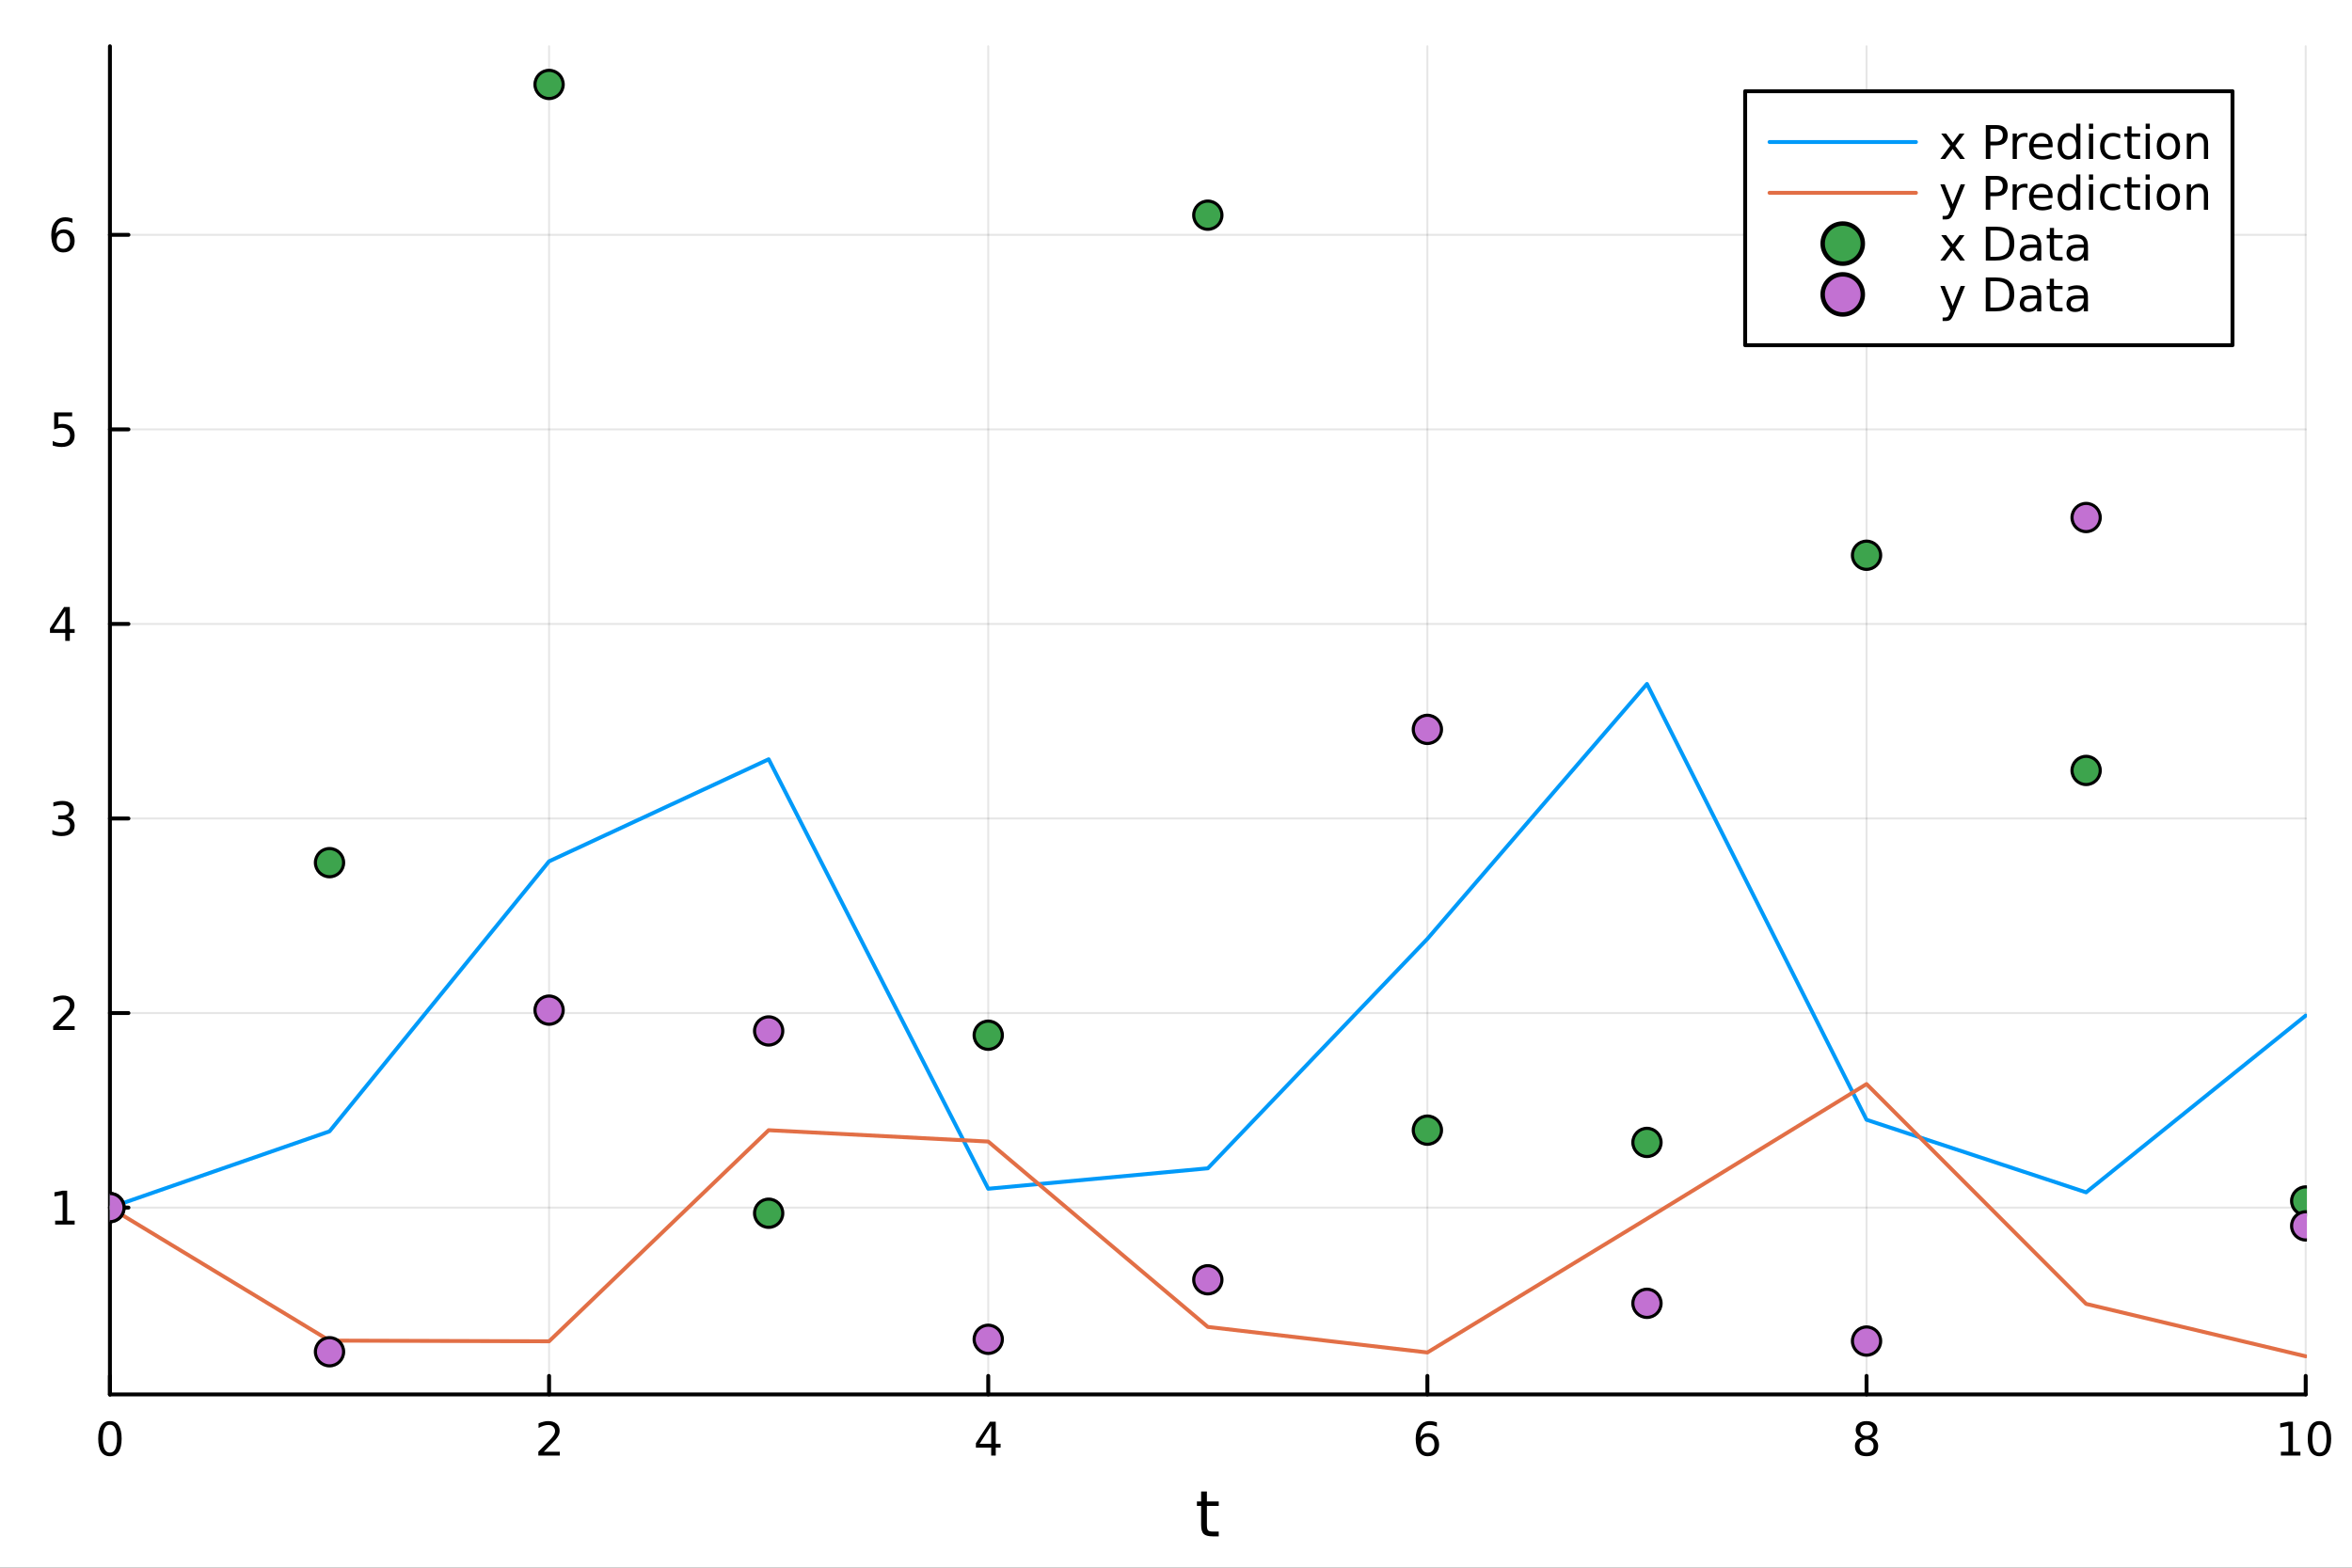 <?xml version="1.0" encoding="utf-8"?>
<svg xmlns="http://www.w3.org/2000/svg" xmlns:xlink="http://www.w3.org/1999/xlink" width="600" height="400" viewBox="0 0 2400 1600">
<rect x="0" y="0" width="2400" height="1600" fill="#333333" stroke="none"/>
<defs>
  <clipPath id="clip860">
    <rect x="0" y="0" width="2400" height="1600"/>
  </clipPath>
</defs>
<path clip-path="url(#clip860)" d="M0 1600 L2400 1600 L2400 0 L0 0  Z" fill="#ffffff" fill-rule="evenodd" fill-opacity="1"/>
<defs>
  <clipPath id="clip861">
    <rect x="480" y="0" width="1681" height="1600"/>
  </clipPath>
</defs>
<path clip-path="url(#clip860)" d="M112.177 1423.18 L2352.76 1423.18 L2352.76 47.244 L112.177 47.244  Z" fill="#ffffff" fill-rule="evenodd" fill-opacity="1"/>
<defs>
  <clipPath id="clip862">
    <rect x="112" y="47" width="2242" height="1377"/>
  </clipPath>
</defs>
<polyline clip-path="url(#clip862)" style="stroke:#000000; stroke-linecap:round; stroke-linejoin:round; stroke-width:2; stroke-opacity:0.1; fill:none" points="112.177,1423.18 112.177,47.244 "/>
<polyline clip-path="url(#clip862)" style="stroke:#000000; stroke-linecap:round; stroke-linejoin:round; stroke-width:2; stroke-opacity:0.1; fill:none" points="560.293,1423.18 560.293,47.244 "/>
<polyline clip-path="url(#clip862)" style="stroke:#000000; stroke-linecap:round; stroke-linejoin:round; stroke-width:2; stroke-opacity:0.1; fill:none" points="1008.41,1423.18 1008.41,47.244 "/>
<polyline clip-path="url(#clip862)" style="stroke:#000000; stroke-linecap:round; stroke-linejoin:round; stroke-width:2; stroke-opacity:0.1; fill:none" points="1456.52,1423.18 1456.52,47.244 "/>
<polyline clip-path="url(#clip862)" style="stroke:#000000; stroke-linecap:round; stroke-linejoin:round; stroke-width:2; stroke-opacity:0.1; fill:none" points="1904.64,1423.18 1904.64,47.244 "/>
<polyline clip-path="url(#clip862)" style="stroke:#000000; stroke-linecap:round; stroke-linejoin:round; stroke-width:2; stroke-opacity:0.1; fill:none" points="2352.76,1423.18 2352.76,47.244 "/>
<polyline clip-path="url(#clip860)" style="stroke:#000000; stroke-linecap:round; stroke-linejoin:round; stroke-width:4; stroke-opacity:1; fill:none" points="112.177,1423.18 2352.76,1423.18 "/>
<polyline clip-path="url(#clip860)" style="stroke:#000000; stroke-linecap:round; stroke-linejoin:round; stroke-width:4; stroke-opacity:1; fill:none" points="112.177,1423.18 112.177,1404.28 "/>
<polyline clip-path="url(#clip860)" style="stroke:#000000; stroke-linecap:round; stroke-linejoin:round; stroke-width:4; stroke-opacity:1; fill:none" points="560.293,1423.18 560.293,1404.28 "/>
<polyline clip-path="url(#clip860)" style="stroke:#000000; stroke-linecap:round; stroke-linejoin:round; stroke-width:4; stroke-opacity:1; fill:none" points="1008.41,1423.18 1008.41,1404.28 "/>
<polyline clip-path="url(#clip860)" style="stroke:#000000; stroke-linecap:round; stroke-linejoin:round; stroke-width:4; stroke-opacity:1; fill:none" points="1456.52,1423.18 1456.52,1404.28 "/>
<polyline clip-path="url(#clip860)" style="stroke:#000000; stroke-linecap:round; stroke-linejoin:round; stroke-width:4; stroke-opacity:1; fill:none" points="1904.64,1423.18 1904.64,1404.28 "/>
<polyline clip-path="url(#clip860)" style="stroke:#000000; stroke-linecap:round; stroke-linejoin:round; stroke-width:4; stroke-opacity:1; fill:none" points="2352.76,1423.18 2352.76,1404.28 "/>
<path clip-path="url(#clip860)" d="M112.177 1454.1 Q108.566 1454.1 106.737 1457.66 Q104.932 1461.2 104.932 1468.33 Q104.932 1475.44 106.737 1479.01 Q108.566 1482.55 112.177 1482.55 Q115.811 1482.55 117.617 1479.01 Q119.446 1475.44 119.446 1468.33 Q119.446 1461.2 117.617 1457.66 Q115.811 1454.1 112.177 1454.1 M112.177 1450.39 Q117.987 1450.39 121.043 1455 Q124.122 1459.58 124.122 1468.33 Q124.122 1477.06 121.043 1481.67 Q117.987 1486.25 112.177 1486.25 Q106.367 1486.25 103.288 1481.67 Q100.233 1477.06 100.233 1468.33 Q100.233 1459.58 103.288 1455 Q106.367 1450.39 112.177 1450.39 Z" fill="#000000" fill-rule="nonzero" fill-opacity="1" /><path clip-path="url(#clip860)" d="M554.946 1481.64 L571.265 1481.64 L571.265 1485.58 L549.321 1485.58 L549.321 1481.64 Q551.983 1478.89 556.566 1474.26 Q561.173 1469.61 562.353 1468.27 Q564.598 1465.74 565.478 1464.01 Q566.381 1462.25 566.381 1460.56 Q566.381 1457.8 564.436 1456.07 Q562.515 1454.33 559.413 1454.33 Q557.214 1454.33 554.761 1455.09 Q552.33 1455.86 549.552 1457.41 L549.552 1452.69 Q552.376 1451.55 554.83 1450.97 Q557.284 1450.39 559.321 1450.39 Q564.691 1450.39 567.885 1453.08 Q571.08 1455.77 571.08 1460.26 Q571.08 1462.39 570.27 1464.31 Q569.483 1466.2 567.376 1468.8 Q566.798 1469.47 563.696 1472.69 Q560.594 1475.88 554.946 1481.64 Z" fill="#000000" fill-rule="nonzero" fill-opacity="1" /><path clip-path="url(#clip860)" d="M1011.42 1455.09 L999.612 1473.54 L1011.42 1473.54 L1011.42 1455.09 M1010.19 1451.02 L1016.07 1451.02 L1016.07 1473.54 L1021 1473.54 L1021 1477.43 L1016.07 1477.43 L1016.07 1485.58 L1011.42 1485.58 L1011.42 1477.43 L995.816 1477.43 L995.816 1472.92 L1010.19 1451.02 Z" fill="#000000" fill-rule="nonzero" fill-opacity="1" /><path clip-path="url(#clip860)" d="M1456.93 1466.44 Q1453.78 1466.44 1451.93 1468.59 Q1450.1 1470.74 1450.1 1474.49 Q1450.1 1478.22 1451.93 1480.39 Q1453.78 1482.55 1456.93 1482.55 Q1460.08 1482.55 1461.91 1480.39 Q1463.76 1478.22 1463.76 1474.49 Q1463.76 1470.74 1461.91 1468.59 Q1460.08 1466.44 1456.93 1466.44 M1466.21 1451.78 L1466.21 1456.04 Q1464.45 1455.21 1462.65 1454.77 Q1460.86 1454.33 1459.11 1454.33 Q1454.48 1454.33 1452.02 1457.45 Q1449.59 1460.58 1449.24 1466.9 Q1450.61 1464.89 1452.67 1463.82 Q1454.73 1462.73 1457.21 1462.73 Q1462.42 1462.73 1465.42 1465.9 Q1468.46 1469.05 1468.46 1474.49 Q1468.46 1479.82 1465.31 1483.03 Q1462.16 1486.25 1456.93 1486.25 Q1450.93 1486.25 1447.76 1481.67 Q1444.59 1477.06 1444.59 1468.33 Q1444.59 1460.14 1448.48 1455.28 Q1452.37 1450.39 1458.92 1450.39 Q1460.68 1450.39 1462.46 1450.74 Q1464.27 1451.09 1466.21 1451.78 Z" fill="#000000" fill-rule="nonzero" fill-opacity="1" /><path clip-path="url(#clip860)" d="M1904.64 1469.17 Q1901.31 1469.17 1899.39 1470.95 Q1897.49 1472.73 1897.49 1475.86 Q1897.49 1478.98 1899.39 1480.77 Q1901.31 1482.55 1904.64 1482.55 Q1907.97 1482.55 1909.89 1480.77 Q1911.82 1478.96 1911.82 1475.86 Q1911.82 1472.73 1909.89 1470.95 Q1908 1469.17 1904.64 1469.17 M1899.96 1467.18 Q1896.96 1466.44 1895.27 1464.38 Q1893.6 1462.32 1893.6 1459.35 Q1893.6 1455.21 1896.54 1452.8 Q1899.5 1450.39 1904.64 1450.39 Q1909.8 1450.39 1912.74 1452.8 Q1915.68 1455.21 1915.68 1459.35 Q1915.68 1462.32 1913.99 1464.38 Q1912.33 1466.44 1909.34 1467.18 Q1912.72 1467.96 1914.59 1470.26 Q1916.49 1472.55 1916.49 1475.86 Q1916.49 1480.88 1913.41 1483.57 Q1910.36 1486.25 1904.64 1486.25 Q1898.92 1486.25 1895.84 1483.57 Q1892.79 1480.88 1892.79 1475.86 Q1892.79 1472.55 1894.69 1470.26 Q1896.58 1467.96 1899.96 1467.18 M1898.25 1459.79 Q1898.25 1462.48 1899.92 1463.98 Q1901.61 1465.49 1904.64 1465.49 Q1907.65 1465.49 1909.34 1463.98 Q1911.05 1462.48 1911.05 1459.79 Q1911.05 1457.11 1909.34 1455.6 Q1907.65 1454.1 1904.64 1454.1 Q1901.61 1454.1 1899.92 1455.6 Q1898.25 1457.11 1898.25 1459.79 Z" fill="#000000" fill-rule="nonzero" fill-opacity="1" /><path clip-path="url(#clip860)" d="M2327.44 1481.64 L2335.08 1481.64 L2335.08 1455.28 L2326.77 1456.95 L2326.77 1452.69 L2335.04 1451.02 L2339.71 1451.02 L2339.71 1481.64 L2347.35 1481.64 L2347.35 1485.58 L2327.44 1485.58 L2327.44 1481.64 Z" fill="#000000" fill-rule="nonzero" fill-opacity="1" /><path clip-path="url(#clip860)" d="M2366.8 1454.1 Q2363.18 1454.1 2361.36 1457.66 Q2359.55 1461.2 2359.55 1468.33 Q2359.55 1475.44 2361.36 1479.01 Q2363.18 1482.55 2366.8 1482.55 Q2370.43 1482.55 2372.23 1479.01 Q2374.06 1475.44 2374.06 1468.33 Q2374.06 1461.2 2372.23 1457.66 Q2370.43 1454.1 2366.8 1454.1 M2366.8 1450.39 Q2372.61 1450.39 2375.66 1455 Q2378.74 1459.58 2378.74 1468.33 Q2378.74 1477.06 2375.66 1481.67 Q2372.61 1486.25 2366.8 1486.25 Q2360.99 1486.25 2357.91 1481.67 Q2354.85 1477.06 2354.85 1468.33 Q2354.85 1459.58 2357.91 1455 Q2360.99 1450.39 2366.8 1450.39 Z" fill="#000000" fill-rule="nonzero" fill-opacity="1" /><path clip-path="url(#clip860)" d="M1231.53 1522.27 L1231.53 1532.4 L1243.59 1532.4 L1243.59 1536.95 L1231.53 1536.95 L1231.53 1556.3 Q1231.53 1560.66 1232.71 1561.9 Q1233.91 1563.14 1237.58 1563.14 L1243.59 1563.14 L1243.59 1568.04 L1237.58 1568.04 Q1230.8 1568.04 1228.22 1565.53 Q1225.64 1562.98 1225.64 1556.3 L1225.64 1536.95 L1221.34 1536.95 L1221.34 1532.4 L1225.64 1532.4 L1225.64 1522.27 L1231.53 1522.27 Z" fill="#000000" fill-rule="nonzero" fill-opacity="1" /><polyline clip-path="url(#clip862)" style="stroke:#000000; stroke-linecap:round; stroke-linejoin:round; stroke-width:2; stroke-opacity:0.1; fill:none" points="112.177,1232.49 2352.76,1232.49 "/>
<polyline clip-path="url(#clip862)" style="stroke:#000000; stroke-linecap:round; stroke-linejoin:round; stroke-width:2; stroke-opacity:0.1; fill:none" points="112.177,1033.92 2352.76,1033.92 "/>
<polyline clip-path="url(#clip862)" style="stroke:#000000; stroke-linecap:round; stroke-linejoin:round; stroke-width:2; stroke-opacity:0.1; fill:none" points="112.177,835.362 2352.76,835.362 "/>
<polyline clip-path="url(#clip862)" style="stroke:#000000; stroke-linecap:round; stroke-linejoin:round; stroke-width:2; stroke-opacity:0.1; fill:none" points="112.177,636.799 2352.76,636.799 "/>
<polyline clip-path="url(#clip862)" style="stroke:#000000; stroke-linecap:round; stroke-linejoin:round; stroke-width:2; stroke-opacity:0.1; fill:none" points="112.177,438.237 2352.76,438.237 "/>
<polyline clip-path="url(#clip862)" style="stroke:#000000; stroke-linecap:round; stroke-linejoin:round; stroke-width:2; stroke-opacity:0.1; fill:none" points="112.177,239.674 2352.76,239.674 "/>
<polyline clip-path="url(#clip860)" style="stroke:#000000; stroke-linecap:round; stroke-linejoin:round; stroke-width:4; stroke-opacity:1; fill:none" points="112.177,1423.18 112.177,47.244 "/>
<polyline clip-path="url(#clip860)" style="stroke:#000000; stroke-linecap:round; stroke-linejoin:round; stroke-width:4; stroke-opacity:1; fill:none" points="112.177,1232.49 131.075,1232.49 "/>
<polyline clip-path="url(#clip860)" style="stroke:#000000; stroke-linecap:round; stroke-linejoin:round; stroke-width:4; stroke-opacity:1; fill:none" points="112.177,1033.92 131.075,1033.92 "/>
<polyline clip-path="url(#clip860)" style="stroke:#000000; stroke-linecap:round; stroke-linejoin:round; stroke-width:4; stroke-opacity:1; fill:none" points="112.177,835.362 131.075,835.362 "/>
<polyline clip-path="url(#clip860)" style="stroke:#000000; stroke-linecap:round; stroke-linejoin:round; stroke-width:4; stroke-opacity:1; fill:none" points="112.177,636.799 131.075,636.799 "/>
<polyline clip-path="url(#clip860)" style="stroke:#000000; stroke-linecap:round; stroke-linejoin:round; stroke-width:4; stroke-opacity:1; fill:none" points="112.177,438.237 131.075,438.237 "/>
<polyline clip-path="url(#clip860)" style="stroke:#000000; stroke-linecap:round; stroke-linejoin:round; stroke-width:4; stroke-opacity:1; fill:none" points="112.177,239.674 131.075,239.674 "/>
<path clip-path="url(#clip860)" d="M56.27 1245.83 L63.909 1245.83 L63.909 1219.47 L55.599 1221.13 L55.599 1216.87 L63.862 1215.21 L68.538 1215.21 L68.538 1245.83 L76.177 1245.83 L76.177 1249.77 L56.27 1249.77 L56.27 1245.83 Z" fill="#000000" fill-rule="nonzero" fill-opacity="1" /><path clip-path="url(#clip860)" d="M59.858 1047.27 L76.177 1047.27 L76.177 1051.2 L54.233 1051.2 L54.233 1047.27 Q56.895 1044.51 61.478 1039.88 Q66.085 1035.23 67.265 1033.89 Q69.51 1031.37 70.39 1029.63 Q71.293 1027.87 71.293 1026.18 Q71.293 1023.43 69.349 1021.69 Q67.427 1019.95 64.325 1019.95 Q62.126 1019.95 59.673 1020.72 Q57.242 1021.48 54.464 1023.03 L54.464 1018.31 Q57.288 1017.18 59.742 1016.6 Q62.196 1016.02 64.233 1016.02 Q69.603 1016.02 72.798 1018.7 Q75.992 1021.39 75.992 1025.88 Q75.992 1028.01 75.182 1029.93 Q74.395 1031.83 72.288 1034.42 Q71.71 1035.09 68.608 1038.31 Q65.506 1041.51 59.858 1047.27 Z" fill="#000000" fill-rule="nonzero" fill-opacity="1" /><path clip-path="url(#clip860)" d="M69.048 834.008 Q72.404 834.725 74.279 836.994 Q76.177 839.262 76.177 842.595 Q76.177 847.711 72.659 850.512 Q69.14 853.313 62.659 853.313 Q60.483 853.313 58.168 852.873 Q55.876 852.457 53.423 851.6 L53.423 847.086 Q55.367 848.22 57.682 848.799 Q59.997 849.378 62.52 849.378 Q66.918 849.378 69.21 847.642 Q71.524 845.906 71.524 842.595 Q71.524 839.54 69.372 837.827 Q67.242 836.091 63.423 836.091 L59.395 836.091 L59.395 832.248 L63.608 832.248 Q67.057 832.248 68.885 830.883 Q70.714 829.494 70.714 826.901 Q70.714 824.239 68.816 822.827 Q66.941 821.392 63.423 821.392 Q61.501 821.392 59.302 821.809 Q57.103 822.225 54.464 823.105 L54.464 818.938 Q57.126 818.197 59.441 817.827 Q61.779 817.457 63.839 817.457 Q69.163 817.457 72.265 819.887 Q75.367 822.295 75.367 826.415 Q75.367 829.285 73.724 831.276 Q72.08 833.244 69.048 834.008 Z" fill="#000000" fill-rule="nonzero" fill-opacity="1" /><path clip-path="url(#clip860)" d="M66.594 623.593 L54.788 642.042 L66.594 642.042 L66.594 623.593 M65.367 619.519 L71.247 619.519 L71.247 642.042 L76.177 642.042 L76.177 645.931 L71.247 645.931 L71.247 654.079 L66.594 654.079 L66.594 645.931 L50.992 645.931 L50.992 641.417 L65.367 619.519 Z" fill="#000000" fill-rule="nonzero" fill-opacity="1" /><path clip-path="url(#clip860)" d="M55.275 420.957 L73.631 420.957 L73.631 424.892 L59.557 424.892 L59.557 433.364 Q60.575 433.017 61.594 432.855 Q62.612 432.67 63.631 432.67 Q69.418 432.67 72.798 435.841 Q76.177 439.012 76.177 444.429 Q76.177 450.008 72.705 453.109 Q69.233 456.188 62.913 456.188 Q60.737 456.188 58.469 455.818 Q56.224 455.447 53.816 454.707 L53.816 450.008 Q55.9 451.142 58.122 451.697 Q60.344 452.253 62.821 452.253 Q66.825 452.253 69.163 450.147 Q71.501 448.04 71.501 444.429 Q71.501 440.818 69.163 438.711 Q66.825 436.605 62.821 436.605 Q60.946 436.605 59.071 437.022 Q57.219 437.438 55.275 438.318 L55.275 420.957 Z" fill="#000000" fill-rule="nonzero" fill-opacity="1" /><path clip-path="url(#clip860)" d="M64.65 237.811 Q61.501 237.811 59.65 239.964 Q57.821 242.117 57.821 245.867 Q57.821 249.593 59.65 251.769 Q61.501 253.922 64.65 253.922 Q67.798 253.922 69.626 251.769 Q71.478 249.593 71.478 245.867 Q71.478 242.117 69.626 239.964 Q67.798 237.811 64.65 237.811 M73.932 223.158 L73.932 227.418 Q72.173 226.584 70.367 226.144 Q68.585 225.705 66.825 225.705 Q62.196 225.705 59.742 228.83 Q57.312 231.955 56.964 238.274 Q58.33 236.26 60.39 235.195 Q62.45 234.107 64.927 234.107 Q70.135 234.107 73.145 237.279 Q76.177 240.427 76.177 245.867 Q76.177 251.191 73.029 254.408 Q69.881 257.626 64.65 257.626 Q58.654 257.626 55.483 253.042 Q52.312 248.436 52.312 239.709 Q52.312 231.515 56.2 226.654 Q60.089 221.769 66.64 221.769 Q68.399 221.769 70.182 222.117 Q71.987 222.464 73.932 223.158 Z" fill="#000000" fill-rule="nonzero" fill-opacity="1" /><polyline clip-path="url(#clip862)" style="stroke:#009af9; stroke-linecap:round; stroke-linejoin:round; stroke-width:4; stroke-opacity:1; fill:none" points="112.177,1232.49 336.235,1154.67 560.293,879.055 784.351,774.926 1008.41,1213.25 1232.47,1192.4 1456.52,958.211 1680.58,698.053 1904.64,1142.85 2128.7,1216.92 2352.76,1036.51 "/>
<polyline clip-path="url(#clip862)" style="stroke:#e26f46; stroke-linecap:round; stroke-linejoin:round; stroke-width:4; stroke-opacity:1; fill:none" points="112.177,1232.49 336.235,1368.24 560.293,1368.94 784.351,1153.49 1008.41,1165.08 1232.47,1354.27 1456.52,1380.35 1680.58,1243.86 1904.64,1106.41 2128.7,1330.79 2352.76,1384.24 "/>
<circle clip-path="url(#clip862)" cx="112.177" cy="1232.49" r="14.4" fill="#3da44d" fill-rule="evenodd" fill-opacity="1" stroke="#000000" stroke-opacity="1" stroke-width="3.2"/>
<circle clip-path="url(#clip862)" cx="336.235" cy="880.435" r="14.4" fill="#3da44d" fill-rule="evenodd" fill-opacity="1" stroke="#000000" stroke-opacity="1" stroke-width="3.2"/>
<circle clip-path="url(#clip862)" cx="560.293" cy="86.186" r="14.4" fill="#3da44d" fill-rule="evenodd" fill-opacity="1" stroke="#000000" stroke-opacity="1" stroke-width="3.2"/>
<circle clip-path="url(#clip862)" cx="784.351" cy="1238.24" r="14.4" fill="#3da44d" fill-rule="evenodd" fill-opacity="1" stroke="#000000" stroke-opacity="1" stroke-width="3.2"/>
<circle clip-path="url(#clip862)" cx="1008.41" cy="1056.56" r="14.4" fill="#3da44d" fill-rule="evenodd" fill-opacity="1" stroke="#000000" stroke-opacity="1" stroke-width="3.2"/>
<circle clip-path="url(#clip862)" cx="1232.47" cy="219.62" r="14.4" fill="#3da44d" fill-rule="evenodd" fill-opacity="1" stroke="#000000" stroke-opacity="1" stroke-width="3.2"/>
<circle clip-path="url(#clip862)" cx="1456.52" cy="1153.46" r="14.4" fill="#3da44d" fill-rule="evenodd" fill-opacity="1" stroke="#000000" stroke-opacity="1" stroke-width="3.2"/>
<circle clip-path="url(#clip862)" cx="1680.58" cy="1165.97" r="14.4" fill="#3da44d" fill-rule="evenodd" fill-opacity="1" stroke="#000000" stroke-opacity="1" stroke-width="3.2"/>
<circle clip-path="url(#clip862)" cx="1904.64" cy="566.707" r="14.4" fill="#3da44d" fill-rule="evenodd" fill-opacity="1" stroke="#000000" stroke-opacity="1" stroke-width="3.2"/>
<circle clip-path="url(#clip862)" cx="2128.7" cy="786.317" r="14.4" fill="#3da44d" fill-rule="evenodd" fill-opacity="1" stroke="#000000" stroke-opacity="1" stroke-width="3.2"/>
<circle clip-path="url(#clip862)" cx="2352.76" cy="1225.74" r="14.4" fill="#3da44d" fill-rule="evenodd" fill-opacity="1" stroke="#000000" stroke-opacity="1" stroke-width="3.2"/>
<circle clip-path="url(#clip862)" cx="112.177" cy="1232.49" r="14.4" fill="#c271d2" fill-rule="evenodd" fill-opacity="1" stroke="#000000" stroke-opacity="1" stroke-width="3.2"/>
<circle clip-path="url(#clip862)" cx="336.235" cy="1379.62" r="14.4" fill="#c271d2" fill-rule="evenodd" fill-opacity="1" stroke="#000000" stroke-opacity="1" stroke-width="3.2"/>
<circle clip-path="url(#clip862)" cx="560.293" cy="1030.95" r="14.4" fill="#c271d2" fill-rule="evenodd" fill-opacity="1" stroke="#000000" stroke-opacity="1" stroke-width="3.2"/>
<circle clip-path="url(#clip862)" cx="784.351" cy="1052.19" r="14.4" fill="#c271d2" fill-rule="evenodd" fill-opacity="1" stroke="#000000" stroke-opacity="1" stroke-width="3.2"/>
<circle clip-path="url(#clip862)" cx="1008.41" cy="1366.91" r="14.4" fill="#c271d2" fill-rule="evenodd" fill-opacity="1" stroke="#000000" stroke-opacity="1" stroke-width="3.2"/>
<circle clip-path="url(#clip862)" cx="1232.47" cy="1306.15" r="14.4" fill="#c271d2" fill-rule="evenodd" fill-opacity="1" stroke="#000000" stroke-opacity="1" stroke-width="3.2"/>
<circle clip-path="url(#clip862)" cx="1456.52" cy="744.42" r="14.4" fill="#c271d2" fill-rule="evenodd" fill-opacity="1" stroke="#000000" stroke-opacity="1" stroke-width="3.2"/>
<circle clip-path="url(#clip862)" cx="1680.58" cy="1330.18" r="14.4" fill="#c271d2" fill-rule="evenodd" fill-opacity="1" stroke="#000000" stroke-opacity="1" stroke-width="3.2"/>
<circle clip-path="url(#clip862)" cx="1904.64" cy="1368.7" r="14.4" fill="#c271d2" fill-rule="evenodd" fill-opacity="1" stroke="#000000" stroke-opacity="1" stroke-width="3.2"/>
<circle clip-path="url(#clip862)" cx="2128.7" cy="528.186" r="14.4" fill="#c271d2" fill-rule="evenodd" fill-opacity="1" stroke="#000000" stroke-opacity="1" stroke-width="3.2"/>
<circle clip-path="url(#clip862)" cx="2352.76" cy="1251.15" r="14.4" fill="#c271d2" fill-rule="evenodd" fill-opacity="1" stroke="#000000" stroke-opacity="1" stroke-width="3.2"/>
<path clip-path="url(#clip860)" d="M1780.77 352.309 L2278.07 352.309 L2278.07 93.109 L1780.77 93.109  Z" fill="#ffffff" fill-rule="evenodd" fill-opacity="1"/>
<polyline clip-path="url(#clip860)" style="stroke:#000000; stroke-linecap:round; stroke-linejoin:round; stroke-width:4; stroke-opacity:1; fill:none" points="1780.77,352.309 2278.07,352.309 2278.07,93.109 1780.77,93.109 1780.77,352.309 "/>
<polyline clip-path="url(#clip860)" style="stroke:#009af9; stroke-linecap:round; stroke-linejoin:round; stroke-width:4; stroke-opacity:1; fill:none" points="1805.67,144.949 1955.04,144.949 "/>
<path clip-path="url(#clip860)" d="M2004.59 136.303 L1995.21 148.919 L2005.07 162.229 L2000.05 162.229 L1992.5 152.043 L1984.96 162.229 L1979.94 162.229 L1990 148.664 L1980.79 136.303 L1985.81 136.303 L1992.69 145.539 L1999.56 136.303 L2004.59 136.303 Z" fill="#000000" fill-rule="nonzero" fill-opacity="1" /><path clip-path="url(#clip860)" d="M2031.02 131.511 L2031.02 144.497 L2036.9 144.497 Q2040.17 144.497 2041.95 142.807 Q2043.73 141.118 2043.73 137.993 Q2043.73 134.891 2041.95 133.201 Q2040.17 131.511 2036.9 131.511 L2031.02 131.511 M2026.35 127.669 L2036.9 127.669 Q2042.71 127.669 2045.68 130.307 Q2048.66 132.923 2048.66 137.993 Q2048.66 143.108 2045.68 145.724 Q2042.71 148.34 2036.9 148.34 L2031.02 148.34 L2031.02 162.229 L2026.35 162.229 L2026.35 127.669 Z" fill="#000000" fill-rule="nonzero" fill-opacity="1" /><path clip-path="url(#clip860)" d="M2068.94 140.284 Q2068.22 139.868 2067.37 139.682 Q2066.53 139.474 2065.51 139.474 Q2061.9 139.474 2059.96 141.835 Q2058.04 144.173 2058.04 148.571 L2058.04 162.229 L2053.75 162.229 L2053.75 136.303 L2058.04 136.303 L2058.04 140.331 Q2059.38 137.969 2061.53 136.835 Q2063.68 135.678 2066.76 135.678 Q2067.2 135.678 2067.74 135.747 Q2068.27 135.794 2068.92 135.909 L2068.94 140.284 Z" fill="#000000" fill-rule="nonzero" fill-opacity="1" /><path clip-path="url(#clip860)" d="M2094.54 148.201 L2094.54 150.284 L2074.96 150.284 Q2075.24 154.682 2077.6 156.997 Q2079.98 159.289 2084.22 159.289 Q2086.67 159.289 2088.96 158.687 Q2091.28 158.085 2093.55 156.881 L2093.55 160.909 Q2091.25 161.881 2088.85 162.391 Q2086.44 162.9 2083.96 162.9 Q2077.76 162.9 2074.12 159.289 Q2070.51 155.678 2070.51 149.52 Q2070.51 143.155 2073.94 139.428 Q2077.39 135.678 2083.22 135.678 Q2088.45 135.678 2091.49 139.057 Q2094.54 142.414 2094.54 148.201 M2090.28 146.951 Q2090.24 143.456 2088.31 141.372 Q2086.42 139.289 2083.27 139.289 Q2079.7 139.289 2077.55 141.303 Q2075.42 143.317 2075.1 146.974 L2090.28 146.951 Z" fill="#000000" fill-rule="nonzero" fill-opacity="1" /><path clip-path="url(#clip860)" d="M2118.59 140.238 L2118.59 126.21 L2122.85 126.21 L2122.85 162.229 L2118.59 162.229 L2118.59 158.34 Q2117.25 160.655 2115.19 161.789 Q2113.15 162.9 2110.28 162.9 Q2105.58 162.9 2102.62 159.15 Q2099.68 155.4 2099.68 149.289 Q2099.68 143.178 2102.62 139.428 Q2105.58 135.678 2110.28 135.678 Q2113.15 135.678 2115.19 136.812 Q2117.25 137.923 2118.59 140.238 M2104.08 149.289 Q2104.08 153.988 2106 156.673 Q2107.94 159.335 2111.32 159.335 Q2114.7 159.335 2116.65 156.673 Q2118.59 153.988 2118.59 149.289 Q2118.59 144.59 2116.65 141.928 Q2114.7 139.243 2111.32 139.243 Q2107.94 139.243 2106 141.928 Q2104.08 144.59 2104.08 149.289 Z" fill="#000000" fill-rule="nonzero" fill-opacity="1" /><path clip-path="url(#clip860)" d="M2131.62 136.303 L2135.88 136.303 L2135.88 162.229 L2131.62 162.229 L2131.62 136.303 M2131.62 126.21 L2135.88 126.21 L2135.88 131.604 L2131.62 131.604 L2131.62 126.21 Z" fill="#000000" fill-rule="nonzero" fill-opacity="1" /><path clip-path="url(#clip860)" d="M2163.45 137.298 L2163.45 141.28 Q2161.65 140.284 2159.82 139.798 Q2158.01 139.289 2156.16 139.289 Q2152.02 139.289 2149.73 141.928 Q2147.43 144.544 2147.43 149.289 Q2147.43 154.034 2149.73 156.673 Q2152.02 159.289 2156.16 159.289 Q2158.01 159.289 2159.82 158.803 Q2161.65 158.293 2163.45 157.298 L2163.45 161.233 Q2161.67 162.067 2159.75 162.483 Q2157.85 162.9 2155.7 162.9 Q2149.84 162.9 2146.39 159.219 Q2142.94 155.539 2142.94 149.289 Q2142.94 142.946 2146.42 139.312 Q2149.91 135.678 2155.98 135.678 Q2157.94 135.678 2159.82 136.095 Q2161.69 136.488 2163.45 137.298 Z" fill="#000000" fill-rule="nonzero" fill-opacity="1" /><path clip-path="url(#clip860)" d="M2175.07 128.942 L2175.07 136.303 L2183.85 136.303 L2183.85 139.613 L2175.07 139.613 L2175.07 153.687 Q2175.07 156.858 2175.93 157.761 Q2176.81 158.664 2179.47 158.664 L2183.85 158.664 L2183.85 162.229 L2179.47 162.229 Q2174.54 162.229 2172.67 160.4 Q2170.79 158.548 2170.79 153.687 L2170.79 139.613 L2167.67 139.613 L2167.67 136.303 L2170.79 136.303 L2170.79 128.942 L2175.07 128.942 Z" fill="#000000" fill-rule="nonzero" fill-opacity="1" /><path clip-path="url(#clip860)" d="M2189.45 136.303 L2193.71 136.303 L2193.71 162.229 L2189.45 162.229 L2189.45 136.303 M2189.45 126.21 L2193.71 126.21 L2193.71 131.604 L2189.45 131.604 L2189.45 126.21 Z" fill="#000000" fill-rule="nonzero" fill-opacity="1" /><path clip-path="url(#clip860)" d="M2212.67 139.289 Q2209.24 139.289 2207.25 141.974 Q2205.26 144.636 2205.26 149.289 Q2205.26 153.942 2207.23 156.627 Q2209.22 159.289 2212.67 159.289 Q2216.07 159.289 2218.06 156.604 Q2220.05 153.918 2220.05 149.289 Q2220.05 144.682 2218.06 141.997 Q2216.07 139.289 2212.67 139.289 M2212.67 135.678 Q2218.22 135.678 2221.39 139.289 Q2224.56 142.9 2224.56 149.289 Q2224.56 155.655 2221.39 159.289 Q2218.22 162.9 2212.67 162.9 Q2207.09 162.9 2203.92 159.289 Q2200.77 155.655 2200.77 149.289 Q2200.77 142.9 2203.92 139.289 Q2207.09 135.678 2212.67 135.678 Z" fill="#000000" fill-rule="nonzero" fill-opacity="1" /><path clip-path="url(#clip860)" d="M2253.17 146.581 L2253.17 162.229 L2248.92 162.229 L2248.92 146.719 Q2248.92 143.039 2247.48 141.21 Q2246.05 139.382 2243.17 139.382 Q2239.73 139.382 2237.73 141.581 Q2235.74 143.78 2235.74 147.576 L2235.74 162.229 L2231.46 162.229 L2231.46 136.303 L2235.74 136.303 L2235.74 140.331 Q2237.27 137.993 2239.33 136.835 Q2241.42 135.678 2244.12 135.678 Q2248.59 135.678 2250.88 138.456 Q2253.17 141.21 2253.17 146.581 Z" fill="#000000" fill-rule="nonzero" fill-opacity="1" /><polyline clip-path="url(#clip860)" style="stroke:#e26f46; stroke-linecap:round; stroke-linejoin:round; stroke-width:4; stroke-opacity:1; fill:none" points="1805.67,196.789 1955.04,196.789 "/>
<path clip-path="url(#clip860)" d="M1993.78 216.476 Q1991.97 221.106 1990.26 222.518 Q1988.55 223.93 1985.68 223.93 L1982.27 223.93 L1982.27 220.365 L1984.77 220.365 Q1986.53 220.365 1987.5 219.532 Q1988.48 218.698 1989.66 215.596 L1990.42 213.652 L1979.94 188.143 L1984.45 188.143 L1992.55 208.421 L2000.65 188.143 L2005.17 188.143 L1993.78 216.476 Z" fill="#000000" fill-rule="nonzero" fill-opacity="1" /><path clip-path="url(#clip860)" d="M2030.98 183.351 L2030.98 196.337 L2036.86 196.337 Q2040.12 196.337 2041.9 194.647 Q2043.69 192.958 2043.69 189.833 Q2043.69 186.731 2041.9 185.041 Q2040.12 183.351 2036.86 183.351 L2030.98 183.351 M2026.3 179.509 L2036.86 179.509 Q2042.67 179.509 2045.63 182.147 Q2048.62 184.763 2048.62 189.833 Q2048.62 194.948 2045.63 197.564 Q2042.67 200.18 2036.86 200.18 L2030.98 200.18 L2030.98 214.069 L2026.3 214.069 L2026.3 179.509 Z" fill="#000000" fill-rule="nonzero" fill-opacity="1" /><path clip-path="url(#clip860)" d="M2068.89 192.124 Q2068.18 191.708 2067.32 191.522 Q2066.49 191.314 2065.47 191.314 Q2061.86 191.314 2059.91 193.675 Q2057.99 196.013 2057.99 200.411 L2057.99 214.069 L2053.71 214.069 L2053.71 188.143 L2057.99 188.143 L2057.99 192.171 Q2059.33 189.809 2061.49 188.675 Q2063.64 187.518 2066.72 187.518 Q2067.16 187.518 2067.69 187.587 Q2068.22 187.634 2068.87 187.749 L2068.89 192.124 Z" fill="#000000" fill-rule="nonzero" fill-opacity="1" /><path clip-path="url(#clip860)" d="M2094.49 200.041 L2094.49 202.124 L2074.91 202.124 Q2075.19 206.522 2077.55 208.837 Q2079.93 211.129 2084.17 211.129 Q2086.62 211.129 2088.92 210.527 Q2091.23 209.925 2093.5 208.721 L2093.5 212.749 Q2091.21 213.721 2088.8 214.231 Q2086.39 214.74 2083.92 214.74 Q2077.71 214.74 2074.08 211.129 Q2070.47 207.518 2070.47 201.36 Q2070.47 194.995 2073.89 191.268 Q2077.34 187.518 2083.18 187.518 Q2088.41 187.518 2091.44 190.897 Q2094.49 194.254 2094.49 200.041 M2090.24 198.791 Q2090.19 195.296 2088.27 193.212 Q2086.37 191.129 2083.22 191.129 Q2079.66 191.129 2077.5 193.143 Q2075.37 195.157 2075.05 198.814 L2090.24 198.791 Z" fill="#000000" fill-rule="nonzero" fill-opacity="1" /><path clip-path="url(#clip860)" d="M2118.55 192.078 L2118.55 178.05 L2122.8 178.05 L2122.8 214.069 L2118.55 214.069 L2118.55 210.18 Q2117.2 212.495 2115.14 213.629 Q2113.11 214.74 2110.24 214.74 Q2105.54 214.74 2102.57 210.99 Q2099.63 207.24 2099.63 201.129 Q2099.63 195.018 2102.57 191.268 Q2105.54 187.518 2110.24 187.518 Q2113.11 187.518 2115.14 188.652 Q2117.2 189.763 2118.55 192.078 M2104.03 201.129 Q2104.03 205.828 2105.95 208.513 Q2107.9 211.175 2111.28 211.175 Q2114.66 211.175 2116.6 208.513 Q2118.55 205.828 2118.55 201.129 Q2118.55 196.43 2116.6 193.768 Q2114.66 191.083 2111.28 191.083 Q2107.9 191.083 2105.95 193.768 Q2104.03 196.43 2104.03 201.129 Z" fill="#000000" fill-rule="nonzero" fill-opacity="1" /><path clip-path="url(#clip860)" d="M2131.58 188.143 L2135.84 188.143 L2135.84 214.069 L2131.58 214.069 L2131.58 188.143 M2131.58 178.05 L2135.84 178.05 L2135.84 183.444 L2131.58 183.444 L2131.58 178.05 Z" fill="#000000" fill-rule="nonzero" fill-opacity="1" /><path clip-path="url(#clip860)" d="M2163.41 189.138 L2163.41 193.12 Q2161.6 192.124 2159.77 191.638 Q2157.97 191.129 2156.11 191.129 Q2151.97 191.129 2149.68 193.768 Q2147.39 196.384 2147.39 201.129 Q2147.39 205.874 2149.68 208.513 Q2151.97 211.129 2156.11 211.129 Q2157.97 211.129 2159.77 210.643 Q2161.6 210.133 2163.41 209.138 L2163.41 213.073 Q2161.62 213.907 2159.7 214.323 Q2157.8 214.74 2155.65 214.74 Q2149.8 214.74 2146.35 211.059 Q2142.9 207.379 2142.9 201.129 Q2142.9 194.786 2146.37 191.152 Q2149.86 187.518 2155.93 187.518 Q2157.9 187.518 2159.77 187.935 Q2161.65 188.328 2163.41 189.138 Z" fill="#000000" fill-rule="nonzero" fill-opacity="1" /><path clip-path="url(#clip860)" d="M2175.03 180.782 L2175.03 188.143 L2183.8 188.143 L2183.8 191.453 L2175.03 191.453 L2175.03 205.527 Q2175.03 208.698 2175.88 209.601 Q2176.76 210.504 2179.43 210.504 L2183.8 210.504 L2183.8 214.069 L2179.43 214.069 Q2174.49 214.069 2172.62 212.24 Q2170.74 210.388 2170.74 205.527 L2170.74 191.453 L2167.62 191.453 L2167.62 188.143 L2170.74 188.143 L2170.74 180.782 L2175.03 180.782 Z" fill="#000000" fill-rule="nonzero" fill-opacity="1" /><path clip-path="url(#clip860)" d="M2189.4 188.143 L2193.66 188.143 L2193.66 214.069 L2189.4 214.069 L2189.4 188.143 M2189.4 178.05 L2193.66 178.05 L2193.66 183.444 L2189.4 183.444 L2189.4 178.05 Z" fill="#000000" fill-rule="nonzero" fill-opacity="1" /><path clip-path="url(#clip860)" d="M2212.62 191.129 Q2209.19 191.129 2207.2 193.814 Q2205.21 196.476 2205.21 201.129 Q2205.21 205.782 2207.18 208.467 Q2209.17 211.129 2212.62 211.129 Q2216.02 211.129 2218.01 208.444 Q2220 205.758 2220 201.129 Q2220 196.522 2218.01 193.837 Q2216.02 191.129 2212.62 191.129 M2212.62 187.518 Q2218.17 187.518 2221.35 191.129 Q2224.52 194.74 2224.52 201.129 Q2224.52 207.495 2221.35 211.129 Q2218.17 214.74 2212.62 214.74 Q2207.04 214.74 2203.87 211.129 Q2200.72 207.495 2200.72 201.129 Q2200.72 194.74 2203.87 191.129 Q2207.04 187.518 2212.62 187.518 Z" fill="#000000" fill-rule="nonzero" fill-opacity="1" /><path clip-path="url(#clip860)" d="M2253.13 198.421 L2253.13 214.069 L2248.87 214.069 L2248.87 198.559 Q2248.87 194.879 2247.43 193.05 Q2246 191.222 2243.13 191.222 Q2239.68 191.222 2237.69 193.421 Q2235.7 195.62 2235.7 199.416 L2235.7 214.069 L2231.42 214.069 L2231.42 188.143 L2235.7 188.143 L2235.7 192.171 Q2237.23 189.833 2239.29 188.675 Q2241.37 187.518 2244.08 187.518 Q2248.55 187.518 2250.84 190.296 Q2253.13 193.05 2253.13 198.421 Z" fill="#000000" fill-rule="nonzero" fill-opacity="1" /><circle clip-path="url(#clip860)" cx="1880.35" cy="248.629" r="20.48" fill="#3da44d" fill-rule="evenodd" fill-opacity="1" stroke="#000000" stroke-opacity="1" stroke-width="4.551"/>
<path clip-path="url(#clip860)" d="M2004.59 239.983 L1995.21 252.599 L2005.07 265.909 L2000.05 265.909 L1992.5 255.723 L1984.96 265.909 L1979.94 265.909 L1990 252.344 L1980.79 239.983 L1985.81 239.983 L1992.69 249.219 L1999.56 239.983 L2004.59 239.983 Z" fill="#000000" fill-rule="nonzero" fill-opacity="1" /><path clip-path="url(#clip860)" d="M2031.02 235.191 L2031.02 262.066 L2036.67 262.066 Q2043.82 262.066 2047.13 258.825 Q2050.47 255.585 2050.47 248.594 Q2050.47 241.649 2047.13 238.432 Q2043.82 235.191 2036.67 235.191 L2031.02 235.191 M2026.35 231.349 L2035.95 231.349 Q2046 231.349 2050.7 235.538 Q2055.4 239.705 2055.4 248.594 Q2055.4 257.529 2050.68 261.719 Q2045.95 265.909 2035.95 265.909 L2026.35 265.909 L2026.35 231.349 Z" fill="#000000" fill-rule="nonzero" fill-opacity="1" /><path clip-path="url(#clip860)" d="M2074.45 252.876 Q2069.29 252.876 2067.3 254.057 Q2065.31 255.237 2065.31 258.085 Q2065.31 260.353 2066.79 261.696 Q2068.29 263.015 2070.86 263.015 Q2074.4 263.015 2076.53 260.515 Q2078.68 257.992 2078.68 253.825 L2078.68 252.876 L2074.45 252.876 M2082.94 251.117 L2082.94 265.909 L2078.68 265.909 L2078.68 261.973 Q2077.23 264.335 2075.05 265.469 Q2072.87 266.58 2069.73 266.58 Q2065.75 266.58 2063.38 264.358 Q2061.05 262.112 2061.05 258.362 Q2061.05 253.987 2063.96 251.765 Q2066.9 249.543 2072.71 249.543 L2078.68 249.543 L2078.68 249.126 Q2078.68 246.187 2076.74 244.589 Q2074.82 242.969 2071.32 242.969 Q2069.1 242.969 2067 243.501 Q2064.89 244.034 2062.94 245.099 L2062.94 241.163 Q2065.28 240.261 2067.48 239.821 Q2069.68 239.358 2071.76 239.358 Q2077.39 239.358 2080.17 242.274 Q2082.94 245.191 2082.94 251.117 Z" fill="#000000" fill-rule="nonzero" fill-opacity="1" /><path clip-path="url(#clip860)" d="M2095.93 232.622 L2095.93 239.983 L2104.7 239.983 L2104.7 243.293 L2095.93 243.293 L2095.93 257.367 Q2095.93 260.538 2096.79 261.441 Q2097.67 262.344 2100.33 262.344 L2104.7 262.344 L2104.7 265.909 L2100.33 265.909 Q2095.4 265.909 2093.52 264.08 Q2091.65 262.228 2091.65 257.367 L2091.65 243.293 L2088.52 243.293 L2088.52 239.983 L2091.65 239.983 L2091.65 232.622 L2095.93 232.622 Z" fill="#000000" fill-rule="nonzero" fill-opacity="1" /><path clip-path="url(#clip860)" d="M2122.09 252.876 Q2116.93 252.876 2114.93 254.057 Q2112.94 255.237 2112.94 258.085 Q2112.94 260.353 2114.43 261.696 Q2115.93 263.015 2118.5 263.015 Q2122.04 263.015 2124.17 260.515 Q2126.32 257.992 2126.32 253.825 L2126.32 252.876 L2122.09 252.876 M2130.58 251.117 L2130.58 265.909 L2126.32 265.909 L2126.32 261.973 Q2124.87 264.335 2122.69 265.469 Q2120.51 266.58 2117.37 266.58 Q2113.38 266.58 2111.02 264.358 Q2108.68 262.112 2108.68 258.362 Q2108.68 253.987 2111.6 251.765 Q2114.54 249.543 2120.35 249.543 L2126.32 249.543 L2126.32 249.126 Q2126.32 246.187 2124.38 244.589 Q2122.46 242.969 2118.96 242.969 Q2116.74 242.969 2114.63 243.501 Q2112.53 244.034 2110.58 245.099 L2110.58 241.163 Q2112.92 240.261 2115.12 239.821 Q2117.32 239.358 2119.4 239.358 Q2125.03 239.358 2127.8 242.274 Q2130.58 245.191 2130.58 251.117 Z" fill="#000000" fill-rule="nonzero" fill-opacity="1" /><circle clip-path="url(#clip860)" cx="1880.35" cy="300.469" r="20.48" fill="#c271d2" fill-rule="evenodd" fill-opacity="1" stroke="#000000" stroke-opacity="1" stroke-width="4.551"/>
<path clip-path="url(#clip860)" d="M1993.78 320.156 Q1991.97 324.786 1990.26 326.198 Q1988.55 327.61 1985.68 327.61 L1982.27 327.61 L1982.27 324.045 L1984.77 324.045 Q1986.53 324.045 1987.5 323.212 Q1988.48 322.378 1989.66 319.276 L1990.42 317.332 L1979.94 291.823 L1984.45 291.823 L1992.55 312.101 L2000.65 291.823 L2005.17 291.823 L1993.78 320.156 Z" fill="#000000" fill-rule="nonzero" fill-opacity="1" /><path clip-path="url(#clip860)" d="M2030.98 287.031 L2030.98 313.906 L2036.62 313.906 Q2043.78 313.906 2047.09 310.665 Q2050.42 307.425 2050.42 300.434 Q2050.42 293.489 2047.09 290.272 Q2043.78 287.031 2036.62 287.031 L2030.98 287.031 M2026.3 283.189 L2035.91 283.189 Q2045.95 283.189 2050.65 287.378 Q2055.35 291.545 2055.35 300.434 Q2055.35 309.369 2050.63 313.559 Q2045.91 317.749 2035.91 317.749 L2026.3 317.749 L2026.3 283.189 Z" fill="#000000" fill-rule="nonzero" fill-opacity="1" /><path clip-path="url(#clip860)" d="M2074.4 304.716 Q2069.24 304.716 2067.25 305.897 Q2065.26 307.077 2065.26 309.925 Q2065.26 312.193 2066.74 313.536 Q2068.25 314.855 2070.81 314.855 Q2074.36 314.855 2076.49 312.355 Q2078.64 309.832 2078.64 305.665 L2078.64 304.716 L2074.4 304.716 M2082.9 302.957 L2082.9 317.749 L2078.64 317.749 L2078.64 313.813 Q2077.18 316.175 2075 317.309 Q2072.83 318.42 2069.68 318.42 Q2065.7 318.42 2063.34 316.198 Q2061 313.952 2061 310.202 Q2061 305.827 2063.92 303.605 Q2066.86 301.383 2072.67 301.383 L2078.64 301.383 L2078.64 300.966 Q2078.64 298.027 2076.69 296.429 Q2074.77 294.809 2071.28 294.809 Q2069.06 294.809 2066.95 295.341 Q2064.84 295.874 2062.9 296.939 L2062.9 293.003 Q2065.24 292.101 2067.43 291.661 Q2069.63 291.198 2071.72 291.198 Q2077.34 291.198 2080.12 294.114 Q2082.9 297.031 2082.9 302.957 Z" fill="#000000" fill-rule="nonzero" fill-opacity="1" /><path clip-path="url(#clip860)" d="M2095.88 284.462 L2095.88 291.823 L2104.66 291.823 L2104.66 295.133 L2095.88 295.133 L2095.88 309.207 Q2095.88 312.378 2096.74 313.281 Q2097.62 314.184 2100.28 314.184 L2104.66 314.184 L2104.66 317.749 L2100.28 317.749 Q2095.35 317.749 2093.48 315.92 Q2091.6 314.068 2091.6 309.207 L2091.6 295.133 L2088.48 295.133 L2088.48 291.823 L2091.6 291.823 L2091.6 284.462 L2095.88 284.462 Z" fill="#000000" fill-rule="nonzero" fill-opacity="1" /><path clip-path="url(#clip860)" d="M2122.04 304.716 Q2116.88 304.716 2114.89 305.897 Q2112.9 307.077 2112.9 309.925 Q2112.9 312.193 2114.38 313.536 Q2115.88 314.855 2118.45 314.855 Q2121.99 314.855 2124.12 312.355 Q2126.28 309.832 2126.28 305.665 L2126.28 304.716 L2122.04 304.716 M2130.54 302.957 L2130.54 317.749 L2126.28 317.749 L2126.28 313.813 Q2124.82 316.175 2122.64 317.309 Q2120.47 318.42 2117.32 318.42 Q2113.34 318.42 2110.98 316.198 Q2108.64 313.952 2108.64 310.202 Q2108.64 305.827 2111.56 303.605 Q2114.49 301.383 2120.3 301.383 L2126.28 301.383 L2126.28 300.966 Q2126.28 298.027 2124.33 296.429 Q2122.41 294.809 2118.92 294.809 Q2116.69 294.809 2114.59 295.341 Q2112.48 295.874 2110.54 296.939 L2110.54 293.003 Q2112.87 292.101 2115.07 291.661 Q2117.27 291.198 2119.36 291.198 Q2124.98 291.198 2127.76 294.114 Q2130.54 297.031 2130.54 302.957 Z" fill="#000000" fill-rule="nonzero" fill-opacity="1" /></svg>
